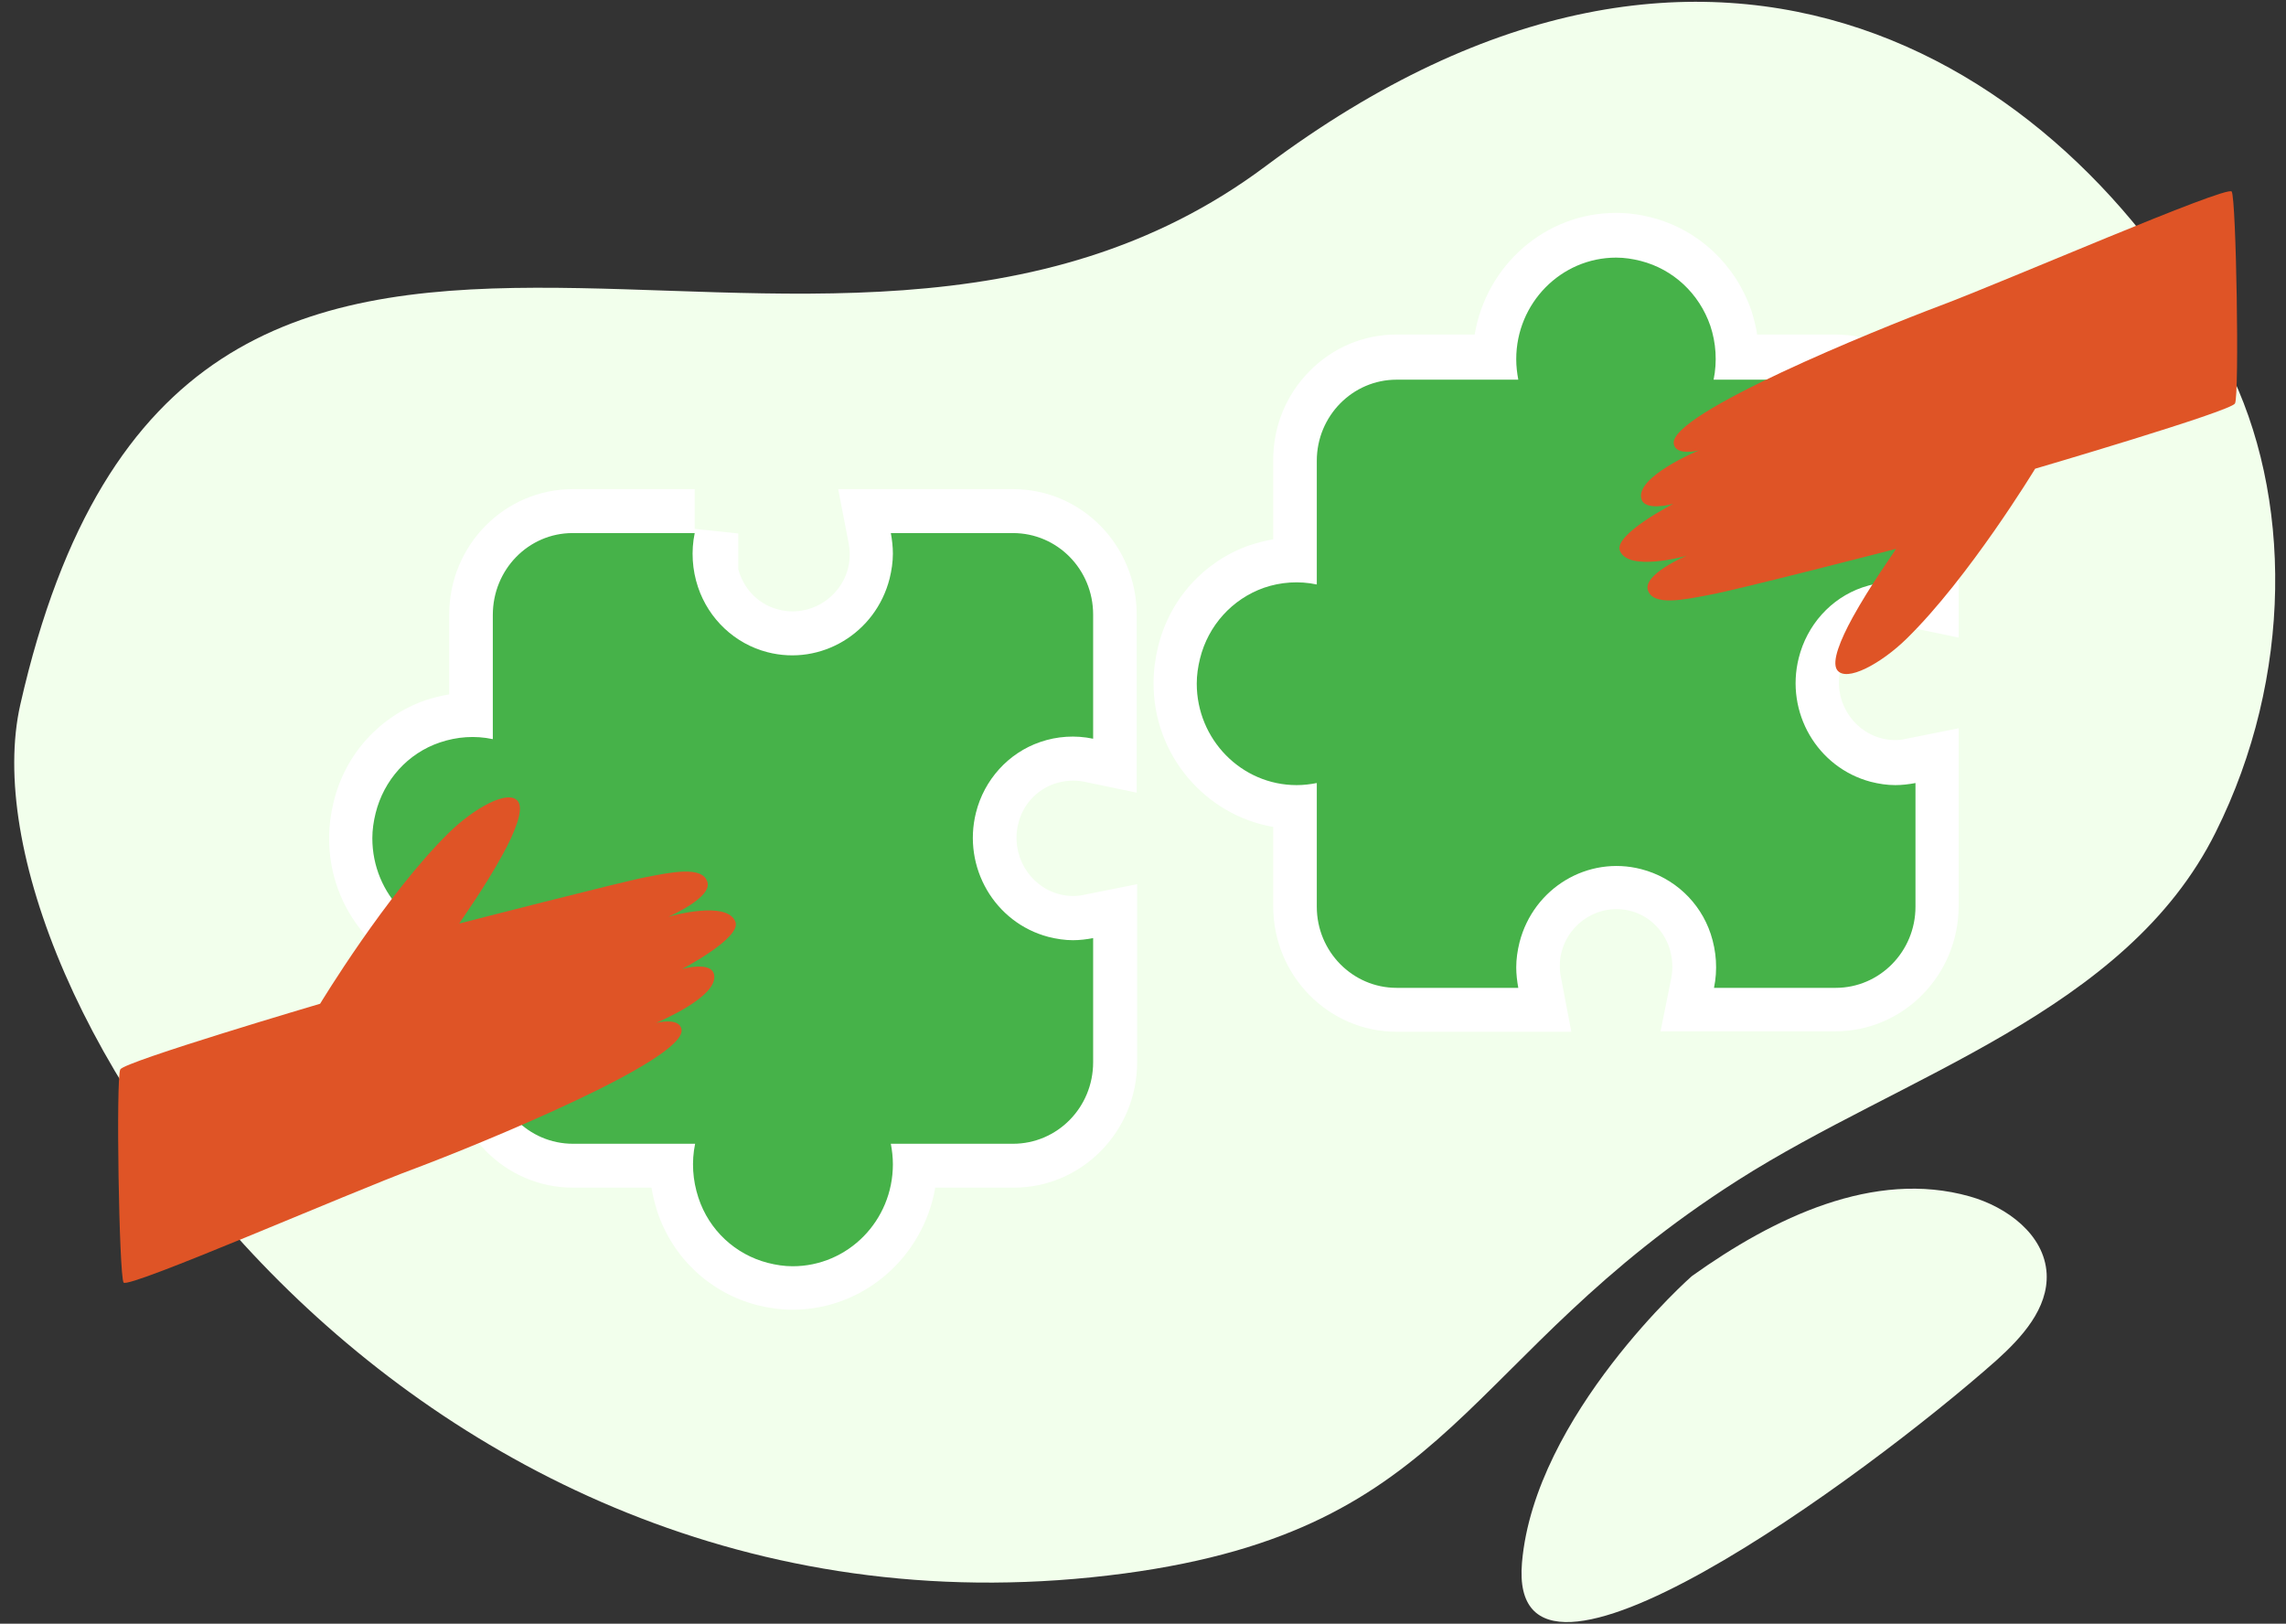 <svg width="107" height="76" viewBox="0 0 107 76" fill="none" xmlns="http://www.w3.org/2000/svg">
<rect x="0" y="0" width="107" height="76" fill="#333333" stroke="none"/>
<g id="Frame" clip-path="url(#clip0_2_1691)">
<g id="Group">
<g id="Group_2">
<path id="Vector" d="M0.952 32.972C-2.069 46.276 19.082 78.128 52.627 73.647C68.236 71.554 68.313 63.552 81.323 55.256C89.079 50.306 99.511 47.391 103.706 38.959C107.344 31.681 107.324 23.17 104.226 17.085C97.278 3.39 80.457 -8.095 59.248 7.772C38.039 23.64 8.728 -1.306 0.952 32.972Z" fill="#F2FFEC"/>
<g id="Group_3">
<path id="Vector_2" d="M73.548 48.292H65.369C62.193 48.292 59.595 45.67 59.595 42.422V38.705C56.419 38.157 53.975 35.34 53.994 31.955C53.994 31.388 54.071 30.82 54.206 30.272C54.745 28.042 56.361 26.262 58.498 25.518C58.864 25.401 59.229 25.303 59.595 25.244V21.527C59.595 19.962 60.191 18.494 61.288 17.379C62.386 16.264 63.829 15.658 65.369 15.658H69.025C69.564 12.429 72.316 9.964 75.646 9.964C76.204 9.964 76.762 10.042 77.301 10.179C79.495 10.747 81.227 12.371 81.978 14.542C82.093 14.914 82.189 15.286 82.247 15.658H85.904C87.444 15.658 88.887 16.264 89.984 17.379C91.081 18.494 91.678 19.962 91.678 21.527V29.842L89.234 29.333C88.772 29.235 88.271 29.275 87.829 29.431C87.001 29.725 86.366 30.409 86.154 31.27C85.788 32.718 86.655 34.185 88.059 34.557C88.445 34.655 88.849 34.675 89.234 34.577L91.678 34.088V42.403C91.678 45.631 89.099 48.272 85.904 48.272H77.725L78.225 45.787C78.321 45.318 78.283 44.809 78.129 44.34C77.84 43.498 77.166 42.853 76.32 42.637C74.895 42.266 73.452 43.146 73.086 44.574C73.028 44.789 73.009 45.005 73.009 45.239C73.009 45.416 73.028 45.592 73.067 45.768L73.548 48.292ZM63.675 34.107V42.422C63.675 43.381 64.445 44.144 65.369 44.144H69.025C69.064 43.948 69.102 43.772 69.141 43.577C70.065 39.938 73.721 37.727 77.301 38.666C79.495 39.214 81.227 40.857 81.978 43.029C82.093 43.4 82.189 43.772 82.247 44.144H85.904C86.847 44.144 87.598 43.361 87.598 42.422V38.705C87.405 38.666 87.232 38.627 87.04 38.587C85.307 38.138 83.845 37.022 82.921 35.457C82.016 33.892 81.747 32.053 82.189 30.292C82.728 28.062 84.345 26.301 86.481 25.538C86.847 25.42 87.213 25.323 87.578 25.264V21.547C87.578 21.077 87.405 20.646 87.078 20.334C86.751 20.001 86.327 19.825 85.885 19.825H77.705L78.186 17.34C78.283 16.851 78.244 16.362 78.09 15.892C77.802 15.051 77.128 14.405 76.281 14.19C76.069 14.131 75.838 14.112 75.627 14.112C74.164 14.112 72.99 15.305 72.99 16.792C72.99 16.968 73.009 17.144 73.048 17.34L73.529 19.825H65.349C64.887 19.825 64.464 20.001 64.156 20.334C63.829 20.666 63.656 21.096 63.656 21.547V29.862L61.212 29.372C60.75 29.275 60.249 29.314 59.787 29.47C58.96 29.764 58.325 30.448 58.113 31.309C58.055 31.525 58.036 31.759 58.036 31.975C58.036 33.462 59.21 34.655 60.673 34.655C60.846 34.655 61.019 34.635 61.212 34.596L63.675 34.107Z" fill="white"/>
</g>
<path id="Vector_3" fill-rule="evenodd" clip-rule="evenodd" d="M26.8 24.951H32.517C32.343 25.792 32.401 26.673 32.67 27.475C33.171 28.981 34.403 30.136 35.923 30.527C38.425 31.172 40.985 29.646 41.639 27.084C41.735 26.692 41.793 26.301 41.793 25.91C41.793 25.597 41.755 25.264 41.697 24.951H47.413C49.491 24.951 51.166 26.653 51.166 28.766V34.577C50.338 34.401 49.472 34.459 48.683 34.733C47.201 35.242 46.066 36.494 45.681 38.04C45.046 40.583 46.547 43.185 49.068 43.851C49.453 43.948 49.838 44.007 50.223 44.007C50.531 44.007 50.858 43.968 51.166 43.909V49.72C51.166 51.833 49.491 53.535 47.413 53.535H41.697C41.755 53.848 41.793 54.161 41.793 54.494C41.793 57.135 39.695 59.268 37.097 59.268C36.712 59.268 36.327 59.209 35.942 59.111C34.422 58.72 33.19 57.585 32.69 56.059C32.42 55.237 32.363 54.376 32.536 53.535H26.82C24.741 53.535 23.067 51.833 23.067 49.72V43.909C22.759 43.968 22.451 44.007 22.124 44.007C19.526 44.007 17.428 41.874 17.428 39.233C17.428 38.842 17.485 38.451 17.582 38.059C17.967 36.514 19.083 35.262 20.584 34.753C21.392 34.479 22.239 34.42 23.067 34.596V28.786C23.067 26.653 24.741 24.951 26.8 24.951Z" fill="#46B249"/>
<g id="Group_4">
<path id="Vector_4" d="M37.096 61.302C36.538 61.302 35.98 61.224 35.441 61.087C33.247 60.52 31.496 58.896 30.765 56.705C30.649 56.333 30.553 55.961 30.495 55.589H26.819C23.624 55.589 21.045 52.948 21.045 49.72V45.983C17.831 45.435 15.387 42.618 15.406 39.214C15.406 38.646 15.483 38.079 15.618 37.531C16.157 35.301 17.774 33.52 19.91 32.777C20.276 32.659 20.641 32.562 21.026 32.503V28.766C21.026 25.518 23.624 22.896 26.8 22.896H32.516V24.755L34.556 24.97V26.653C34.575 26.712 34.594 26.77 34.614 26.829C34.903 27.67 35.576 28.316 36.442 28.531C37.866 28.903 39.329 28.023 39.695 26.594C39.752 26.379 39.772 26.144 39.772 25.929C39.772 25.753 39.752 25.577 39.714 25.381L39.233 22.896H47.432C50.626 22.896 53.205 25.538 53.205 28.766V37.101L50.761 36.592C50.299 36.494 49.799 36.533 49.337 36.69C48.509 36.983 47.874 37.668 47.663 38.548C47.297 39.996 48.163 41.483 49.587 41.855C49.972 41.953 50.376 41.972 50.78 41.874L53.225 41.385V49.72C53.225 52.968 50.626 55.589 47.451 55.589H43.775C43.217 58.837 40.426 61.302 37.096 61.302ZM34.556 55.198C34.575 55.257 34.594 55.315 34.614 55.374C34.903 56.215 35.576 56.861 36.442 57.076C36.673 57.135 36.885 57.135 37.116 57.154C38.578 57.154 39.772 55.941 39.772 54.455C39.772 54.279 39.752 54.083 39.714 53.907L39.233 51.422H47.432C48.375 51.422 49.145 50.639 49.145 49.681V45.944C48.952 45.905 48.779 45.866 48.586 45.827C44.987 44.887 42.813 41.151 43.736 37.511C44.294 35.281 45.892 33.501 48.047 32.757C48.413 32.64 48.779 32.542 49.164 32.483V28.746C49.164 27.788 48.394 27.005 47.451 27.005H43.775C43.736 27.201 43.698 27.396 43.659 27.573C42.736 31.231 39.06 33.442 35.48 32.503C33.286 31.955 31.534 30.312 30.803 28.12C30.688 27.749 30.591 27.377 30.534 27.005H26.858C25.915 27.005 25.145 27.788 25.145 28.746V37.081L22.701 36.572C22.219 36.474 21.738 36.514 21.276 36.67C20.449 36.964 19.814 37.648 19.602 38.529C19.544 38.764 19.525 38.979 19.525 39.214C19.525 40.7 20.718 41.913 22.181 41.913C22.354 41.913 22.547 41.894 22.72 41.855L25.164 41.366V49.7C25.164 50.659 25.934 51.442 26.877 51.442H32.593V53.3L34.633 53.516V55.198H34.556Z" fill="white"/>
</g>
<path id="Vector_5" fill-rule="evenodd" clip-rule="evenodd" d="M26.8 24.951H32.517C32.343 25.792 32.401 26.673 32.67 27.475C33.171 28.981 34.403 30.136 35.923 30.527C38.425 31.172 40.985 29.646 41.639 27.084C41.735 26.692 41.793 26.301 41.793 25.91C41.793 25.597 41.755 25.264 41.697 24.951H47.413C49.491 24.951 51.166 26.653 51.166 28.766V34.577C50.338 34.401 49.472 34.459 48.683 34.733C47.201 35.242 46.066 36.494 45.681 38.04C45.046 40.583 46.547 43.185 49.068 43.851C49.453 43.948 49.838 44.007 50.223 44.007C50.531 44.007 50.858 43.968 51.166 43.909V49.72C51.166 51.833 49.491 53.535 47.413 53.535H41.697C41.755 53.848 41.793 54.161 41.793 54.494C41.793 57.135 39.695 59.268 37.097 59.268C36.712 59.268 36.327 59.209 35.942 59.111C34.422 58.72 33.19 57.585 32.69 56.059C32.42 55.237 32.363 54.376 32.536 53.535H26.82C24.741 53.535 23.067 51.833 23.067 49.72V43.909C22.759 43.968 22.451 44.007 22.124 44.007C19.526 44.007 17.428 41.874 17.428 39.233C17.428 38.842 17.485 38.451 17.582 38.059C17.967 36.514 19.083 35.262 20.584 34.753C21.392 34.479 22.239 34.42 23.067 34.596V28.786C23.067 26.653 24.741 24.951 26.8 24.951Z" fill="#46B249"/>
<path id="Vector_6" fill-rule="evenodd" clip-rule="evenodd" d="M89.657 21.547V27.338C88.83 27.162 87.983 27.22 87.175 27.494C85.693 28.003 84.577 29.255 84.192 30.801C83.556 33.344 85.058 35.927 87.56 36.592C87.945 36.69 88.329 36.748 88.714 36.748C89.022 36.748 89.35 36.709 89.657 36.651V42.442C89.657 44.535 87.983 46.237 85.924 46.237H80.227C80.4 45.396 80.343 44.535 80.073 43.714C79.573 42.207 78.341 41.072 76.82 40.681C74.319 40.035 71.778 41.561 71.124 44.105C71.027 44.496 70.97 44.887 70.97 45.279C70.97 45.592 71.008 45.924 71.066 46.237H65.369C63.31 46.237 61.635 44.535 61.635 42.442V36.651C61.328 36.709 61.02 36.748 60.692 36.748C58.113 36.748 56.016 34.616 56.016 31.994C56.016 31.603 56.073 31.212 56.17 30.82C56.554 29.275 57.671 28.042 59.153 27.514C59.942 27.24 60.808 27.181 61.635 27.357V21.566C61.635 19.473 63.31 17.771 65.369 17.771H71.066C71.008 17.457 70.97 17.145 70.97 16.812C70.97 14.19 73.067 12.058 75.647 12.058C76.031 12.058 76.416 12.116 76.801 12.214C78.322 12.605 79.534 13.74 80.054 15.247C80.323 16.049 80.381 16.929 80.208 17.771H85.904C86.886 17.771 87.848 18.162 88.541 18.886C89.253 19.57 89.657 20.529 89.657 21.547Z" fill="#46B249"/>
<g id="Group_5">
<path id="Vector_7" d="M5.785 60.031C5.573 59.718 5.419 50.424 5.631 50.053C5.842 49.681 14.984 46.981 14.984 46.981C14.984 46.981 18.083 41.855 21.008 38.979C22.163 37.844 23.837 36.885 24.261 37.531C24.511 37.922 24.107 38.94 23.529 39.996C22.721 41.483 21.605 43.048 21.508 43.205C21.508 43.205 21.508 43.205 21.508 43.224C21.508 43.224 29.111 41.268 30.246 41.053C31.382 40.837 32.883 40.505 33.114 41.288C33.325 42.011 31.401 42.853 31.285 42.911C31.401 42.872 34.038 42.129 34.422 43.146C34.711 43.89 31.997 45.318 31.921 45.357C31.997 45.337 33.287 44.985 33.422 45.611C33.653 46.648 30.823 47.822 30.708 47.881C30.766 47.861 31.824 47.607 31.901 48.194C32.094 49.622 22.394 53.574 19.43 54.689C16.447 55.785 5.996 60.344 5.785 60.031ZM104.458 8.966C104.67 9.279 104.824 18.514 104.612 18.886C104.401 19.258 95.259 21.938 95.259 21.938C95.259 21.938 92.16 27.044 89.235 29.901C88.08 31.035 86.406 31.975 85.982 31.349C85.732 30.957 86.136 29.959 86.714 28.903C87.522 27.436 88.638 25.87 88.734 25.714V25.694C88.734 25.694 81.151 27.651 79.997 27.846C78.861 28.062 77.36 28.394 77.129 27.612C76.917 26.888 78.842 26.047 78.957 26.007C78.842 26.047 76.205 26.77 75.82 25.773C75.532 25.029 78.245 23.62 78.322 23.581C78.245 23.601 76.956 23.953 76.821 23.327C76.59 22.31 79.419 21.116 79.535 21.077C79.477 21.097 78.419 21.351 78.342 20.764C78.149 19.355 87.849 15.423 90.813 14.308C93.796 13.192 104.247 8.653 104.458 8.966Z" fill="#DF5426"/>
</g>
</g>
<g id="Group_6">
<path id="Vector_8" d="M71.239 73.139C70.527 81.415 87.29 69.128 93.449 63.669C94.642 62.593 95.874 61.243 95.797 59.62C95.7 57.781 93.93 56.489 92.198 56C87.713 54.728 83.017 56.998 79.207 59.717C79.207 59.698 71.835 66.233 71.239 73.139Z" fill="#F2FFEC"/>
</g>
</g>
</g>
<defs>
<clipPath id="clip0_2_1691">
<rect width="105.833" height="75.833" fill="white" transform="translate(0.666 0.083)"/>
</clipPath>
</defs>
</svg>
